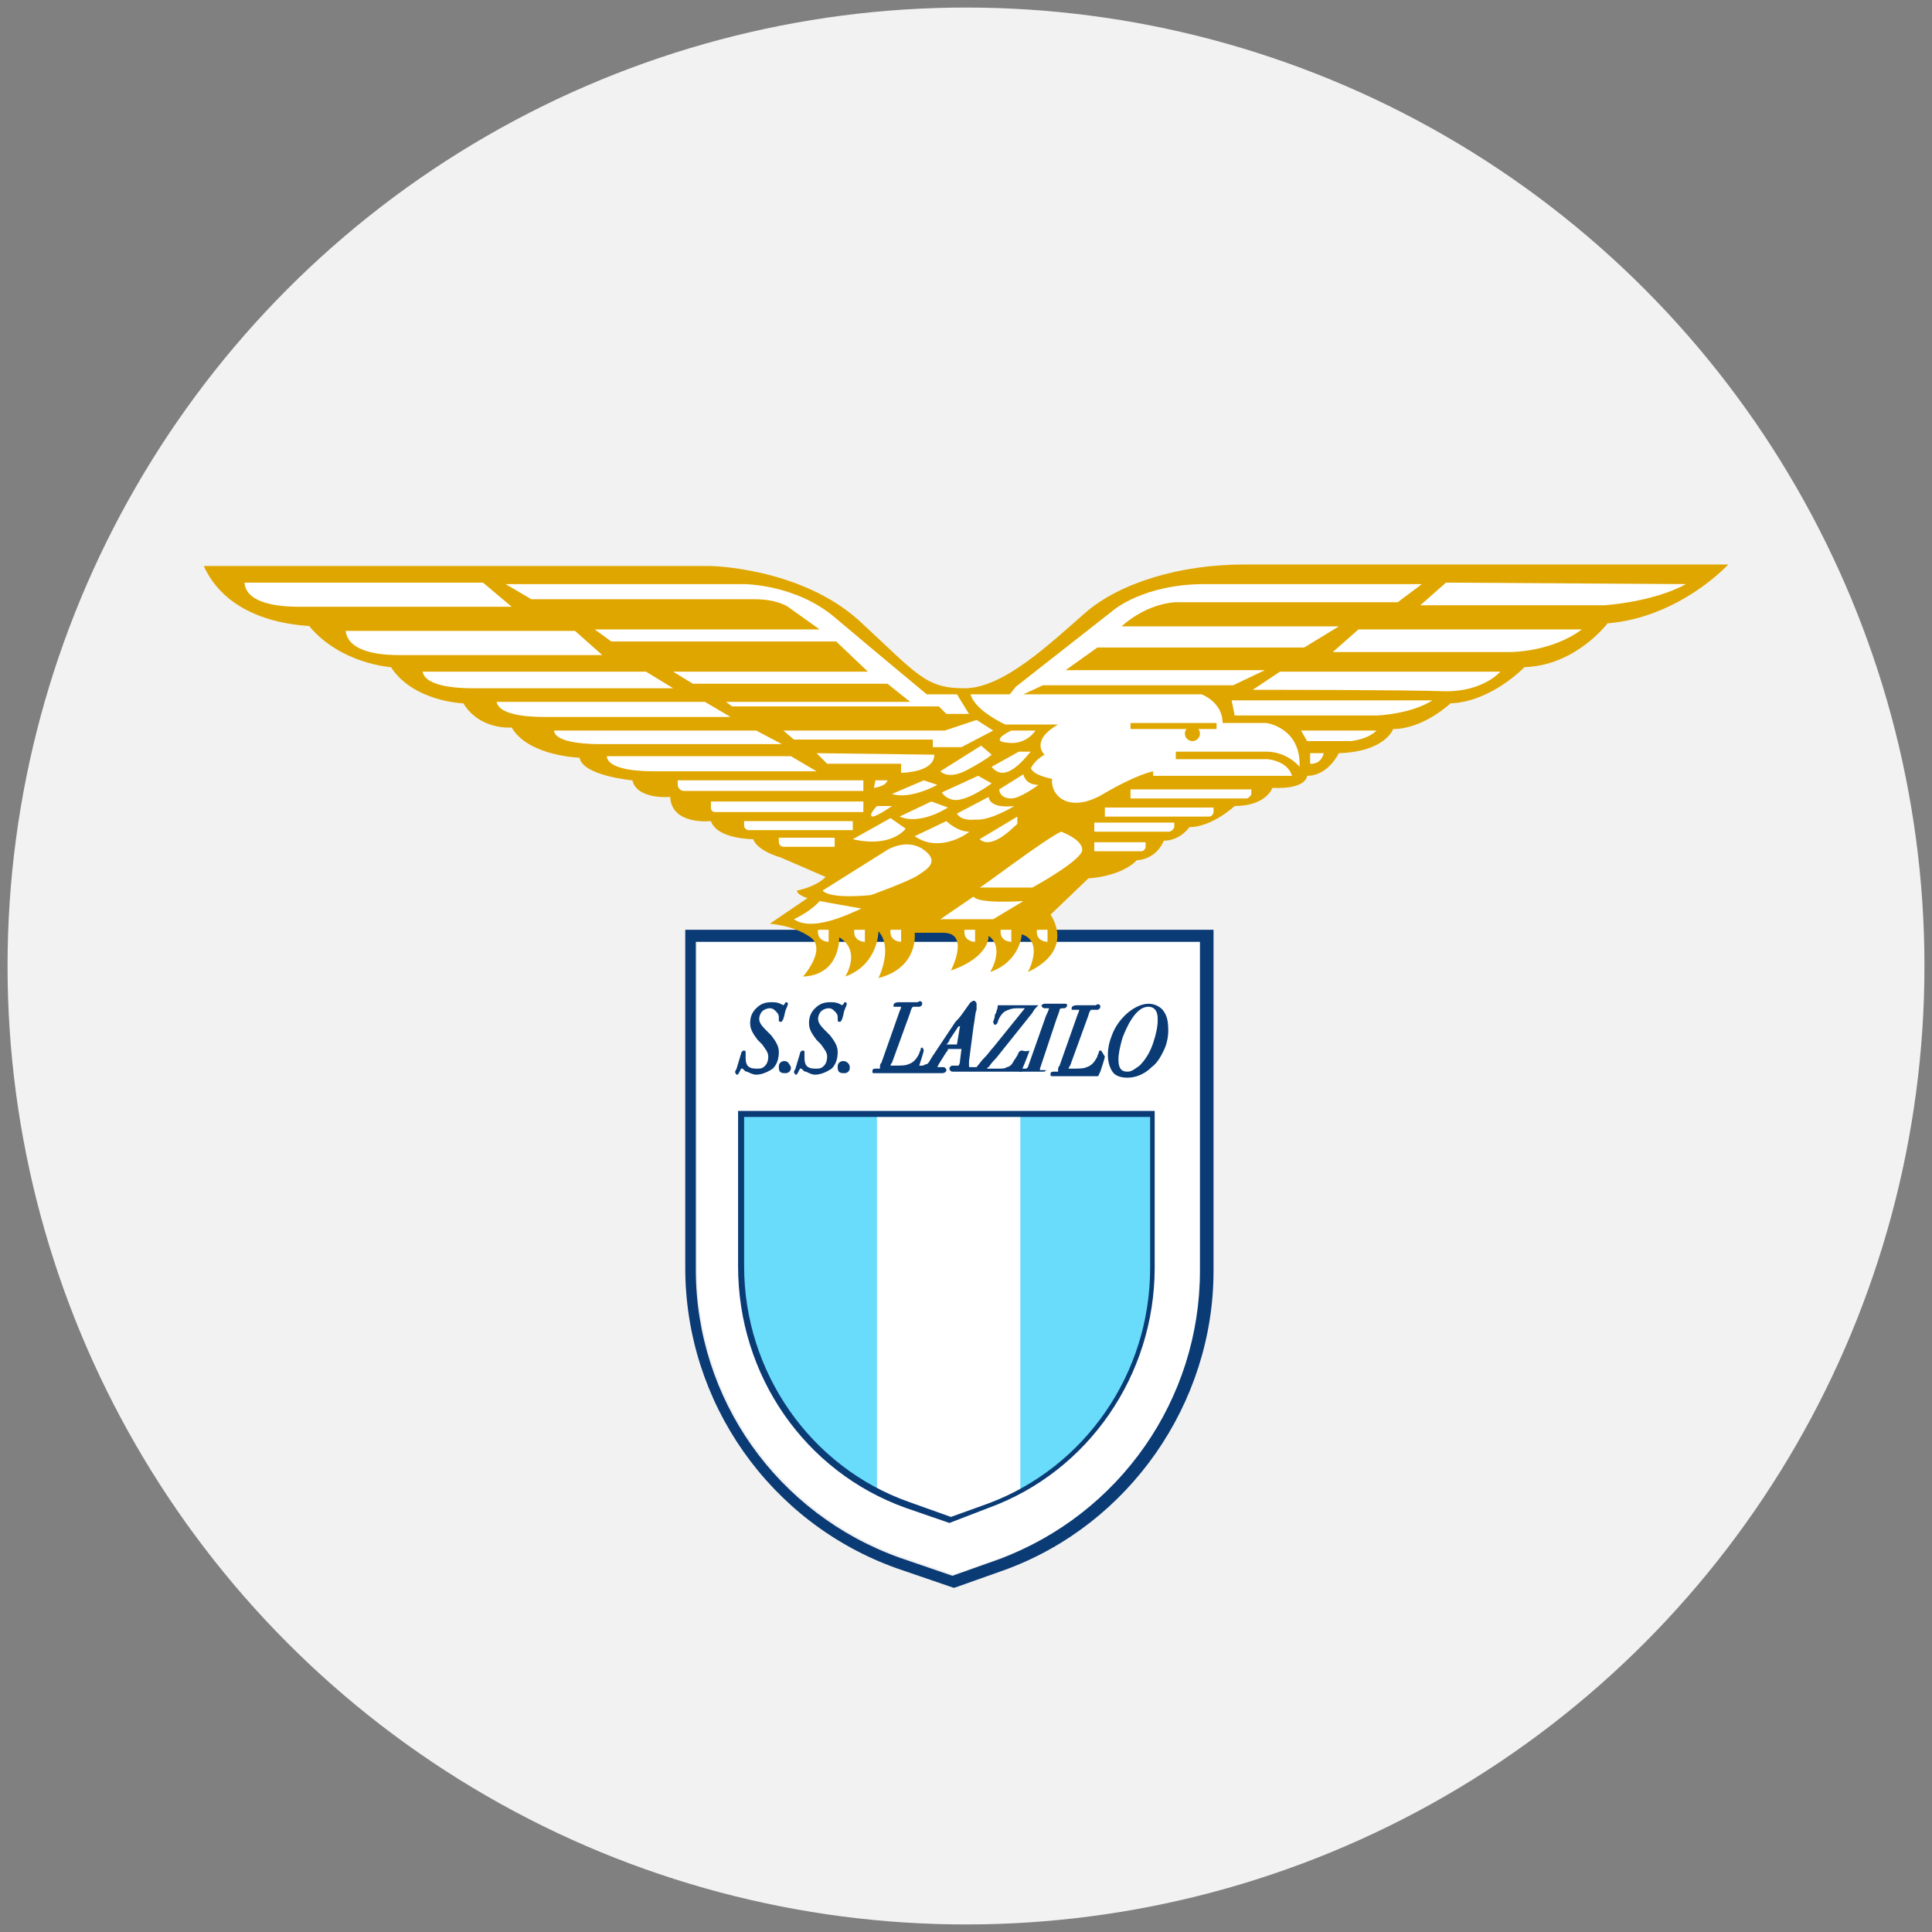 <?xml version="1.0" encoding="utf-8"?>
<!-- Generator: Adobe Illustrator 27.0.0, SVG Export Plug-In . SVG Version: 6.00 Build 0)  -->
<svg version="1.1" id="Layer_1" xmlns="http://www.w3.org/2000/svg" xmlns:xlink="http://www.w3.org/1999/xlink" x="0px" y="0px"
	 viewBox="0 0 128 128" style="enable-background:new 0 0 128 128;" xml:space="preserve">
<rect x="0" y="0" width="128" height="128" fill="#808080" stroke="none"/>
<style type="text/css">
	.st0{fill:#F2F2F2;}
	.st1{fill:#FFFFFF;}
	.st2{fill:#0A3B75;}
	.st3{fill:#69DBFB;}
	.st4{fill:#E0A600;}
</style>
<circle class="st0" cx="64" cy="64" r="63.5"/>
<g>
	<g>
		<path class="st1" d="M66.3,103.2l-3.1,1.1l-3.5-1.2c-8.1-2.9-13.5-10.5-13.5-19.1V62.4h33.3v21.8C79.5,92.7,74.2,100.3,66.3,103.2
			z"/>
	</g>
	<g>
		<g>
			<path class="st2" d="M50.7,68.2c-0.3-0.3-0.4-0.5-0.4-0.7c0-0.2,0.1-0.4,0.2-0.5c0.1-0.1,0.3-0.2,0.5-0.2c0.2,0,0.3,0.1,0.4,0.2
				c0.1,0.1,0.2,0.2,0.2,0.4c0,0.1,0,0.1,0,0.2v0c0,0.1,0.1,0.1,0.1,0.1c0.1,0,0.1,0,0.2-0.2c0.1-0.3,0.1-0.5,0.2-0.7
				c0.1-0.2,0.1-0.3,0.1-0.3c0-0.1-0.1-0.1-0.1-0.1c-0.1,0-0.1,0.1-0.1,0.1c0,0-0.1,0.1-0.1,0.1c0,0,0,0-0.2-0.1
				c-0.2-0.1-0.4-0.1-0.6-0.1c-0.4,0-0.7,0.1-1,0.4c-0.3,0.3-0.4,0.6-0.4,1c0,0.4,0.2,0.7,0.5,1.1l0.3,0.3c0.2,0.3,0.4,0.5,0.4,0.8
				c0,0.3-0.1,0.5-0.2,0.6c-0.2,0.2-0.3,0.2-0.6,0.2c-0.5,0-0.7-0.2-0.7-0.7c0-0.2,0-0.3,0-0.3c0-0.1,0-0.1,0-0.1
				c0-0.1-0.1-0.1-0.1-0.1c-0.1,0-0.2,0.1-0.2,0.2c-0.1,0.3-0.2,0.7-0.3,1c-0.1,0.2-0.1,0.2-0.1,0.2c0,0.1,0.1,0.2,0.1,0.2
				c0.1,0,0.1,0,0.2-0.2c0.1-0.2,0.1-0.2,0.1-0.2c0,0,0,0,0.1,0c0.2,0.2,0.2,0.2,0.3,0.2c0.2,0.1,0.4,0.2,0.6,0.2
				c0.4,0,0.8-0.2,1.1-0.4c0.3-0.3,0.4-0.7,0.4-1.1c0-0.4-0.2-0.7-0.5-1.1L50.7,68.2z"/>
		</g>
		<g>
			<path class="st2" d="M52,70.3c-0.1,0-0.2,0-0.3,0.1c-0.1,0.1-0.1,0.2-0.1,0.3c0,0.3,0.1,0.4,0.4,0.4c0.1,0,0.2,0,0.3-0.1
				c0.1-0.1,0.1-0.2,0.1-0.3C52.3,70.5,52.2,70.3,52,70.3z"/>
		</g>
		<g>
			<path class="st2" d="M54.6,68.2c-0.3-0.3-0.4-0.5-0.4-0.7c0-0.2,0.1-0.4,0.2-0.5c0.1-0.1,0.3-0.2,0.5-0.2c0.2,0,0.3,0.1,0.4,0.2
				c0.1,0.1,0.2,0.2,0.2,0.4c0,0.1,0,0.1,0,0.2v0c0,0.1,0.1,0.1,0.1,0.1c0.1,0,0.1,0,0.2-0.2c0.1-0.3,0.1-0.5,0.2-0.7
				c0.1-0.2,0.1-0.3,0.1-0.3c0-0.1-0.1-0.1-0.1-0.1c-0.1,0-0.1,0.1-0.1,0.1c0,0-0.1,0.1-0.1,0.1c0,0,0,0-0.2-0.1
				c-0.2-0.1-0.4-0.1-0.6-0.1c-0.4,0-0.7,0.1-1,0.4c-0.3,0.3-0.4,0.6-0.4,1c0,0.4,0.2,0.7,0.5,1.1l0.3,0.3c0.2,0.3,0.4,0.5,0.4,0.8
				c0,0.3-0.1,0.5-0.2,0.6c-0.2,0.2-0.3,0.2-0.6,0.2c-0.5,0-0.7-0.2-0.7-0.7c0-0.2,0-0.3,0-0.3c0-0.1,0-0.1,0-0.1
				c0-0.1-0.1-0.1-0.1-0.1c-0.1,0-0.2,0.1-0.2,0.2c-0.1,0.3-0.2,0.7-0.3,1c-0.1,0.2-0.1,0.2-0.1,0.2c0,0.1,0.1,0.2,0.1,0.2
				c0.1,0,0.1,0,0.2-0.2c0.1-0.2,0.1-0.2,0.1-0.2c0,0,0,0,0.1,0c0.2,0.2,0.2,0.2,0.3,0.2c0.2,0.1,0.4,0.2,0.6,0.2
				c0.4,0,0.8-0.2,1.1-0.4c0.3-0.3,0.4-0.7,0.4-1.1c0-0.4-0.2-0.7-0.5-1.1L54.6,68.2z"/>
		</g>
		<g>
			<path class="st2" d="M55.9,70.3c-0.1,0-0.2,0-0.3,0.1c-0.1,0.1-0.1,0.2-0.1,0.3c0,0.3,0.1,0.4,0.4,0.4c0.1,0,0.2,0,0.3-0.1
				c0.1-0.1,0.1-0.2,0.1-0.3C56.3,70.5,56.1,70.3,55.9,70.3z"/>
		</g>
		<g>
			<path class="st2" d="M67.7,69.6c-0.1,0-0.2,0.1-0.2,0.1c-0.1,0.3-0.3,0.5-0.4,0.7c-0.1,0.2-0.3,0.3-0.4,0.3
				c-0.1,0.1-0.3,0.1-0.6,0.1c-0.3,0-0.5,0-0.7,0c0-0.1,0.1-0.1,0.1-0.1c0.2-0.3,0.4-0.5,0.5-0.6l2.4-3c0.1-0.2,0.2-0.3,0.3-0.4
				l0.1-0.1l-0.2,0c-0.1,0-0.2,0-0.4,0c-0.1,0-0.3,0-0.5,0h-0.7c-0.3,0-0.6,0-0.8,0l-0.1,0l0,0.1C66.1,66.8,66,67,66,67.1
				c-0.1,0.1-0.1,0.2-0.1,0.3c-0.1,0.3-0.1,0.3-0.1,0.3c0,0.1,0.1,0.2,0.1,0.2c0.1,0,0.2-0.1,0.2-0.2c0.1-0.3,0.3-0.6,0.5-0.7
				c0.2-0.1,0.4-0.2,0.8-0.2c0.1,0,0.3,0,0.5,0l-2.1,2.6c-0.2,0.2-0.3,0.4-0.6,0.7c-0.1,0.1-0.1,0.1-0.1,0.1l-0.4,0.5c0,0,0,0,0,0
				c0,0-0.1,0-0.1,0l-0.3,0c-0.1,0-0.1,0-0.1-0.1c0,0,0-0.1,0-0.3l0.3-2.3c0.1-0.5,0.1-0.9,0.2-1.1c0-0.1,0-0.3,0-0.4
				c0-0.1-0.1-0.2-0.2-0.2c-0.1,0-0.1,0.1-0.2,0.1l-0.5,0.7c-0.2,0.3-0.4,0.5-0.5,0.6l-1.6,2.4c-0.2,0.4-0.3,0.4-0.3,0.4
				c-0.1,0-0.2,0.1-0.3,0.1c0,0-0.1,0-0.1,0c0,0-0.1,0-0.1,0l0,0c0.3-0.9,0.3-1,0.3-1c0-0.1-0.1-0.2-0.1-0.2c0,0-0.1,0-0.1,0.1
				c0,0.1-0.1,0.2-0.1,0.3c-0.2,0.4-0.4,0.6-0.7,0.7c-0.2,0.1-0.5,0.1-1.1,0.1c-0.1,0-0.1,0-0.1,0c0,0,0,0,0,0c0,0,0-0.1,0.1-0.2
				l1.2-3.3c0.1-0.4,0.2-0.4,0.2-0.4c0,0,0,0,0.2,0h0.2c0.1,0,0.2-0.1,0.2-0.2c0-0.2-0.2-0.2-0.3-0.1h-0.1c-0.2,0-0.4,0-0.6,0
				c-0.1,0-0.2,0-0.3,0c-0.1,0-0.1,0-0.1,0l-0.1,0c-0.1,0-0.4,0-0.4,0.2c0,0.1,0,0.1,0,0.1c0,0,0.1,0,0.1,0c0.1,0,0.1,0,0.2,0
				c0.1,0,0.2,0,0.2,0c0,0,0,0.1-0.1,0.3l-1.2,3.4c-0.1,0.1-0.1,0.2-0.1,0.3c0,0.1,0,0.1,0,0.1c0,0,0,0-0.1,0c-0.1,0-0.2,0-0.2,0
				l0,0c-0.2,0-0.2,0.1-0.2,0.2c0,0.1,0,0.1,0.2,0.1c0.1,0,0.1,0,0.2,0c0.1,0,0.2,0,0.2,0h1.3v0c0,0,0.1,0,0.2,0c0.2,0,0.3,0,0.5,0
				h0.3c0.2,0,0.2,0,0.2,0c0,0,0,0,0.1,0c0,0,0.1,0,0.1,0c0.1,0,0.1,0,0.3,0c0.1,0,0.1,0,0.2,0l0.5,0l0.3,0c0.2,0,0.3-0.1,0.3-0.2
				c0-0.1-0.1-0.2-0.2-0.2c0,0-0.1,0-0.1,0c0,0-0.1,0-0.1,0c-0.2,0-0.2,0-0.2,0c0,0,0,0,0.1-0.2l0.5-0.8c0.1-0.1,0.1-0.1,0.1-0.2
				h0.8c0,0,0.1,0,0.1,0l-0.1,0.8c0,0.2-0.1,0.3-0.1,0.3h0c-0.1,0-0.1,0-0.2,0h-0.2c-0.1,0-0.2,0.1-0.2,0.2c0,0.1,0.1,0.2,0.2,0.2
				c0,0,0.1,0,0.1,0h1.2c0.1,0,0.2,0,0.2,0l0,0c0.1,0,0.1,0,0.2,0c0,0,0.1,0,0.1,0h2.8l0-0.1c0.5-1.2,0.5-1.3,0.5-1.3
				C67.9,69.7,67.8,69.6,67.7,69.6z M63.6,67.9c0,0,0,0.1,0,0.1l-0.2,1.2c-0.1,0-0.2,0-0.4,0h-0.3l0,0c0.1-0.1,0.2-0.2,0.2-0.3
				l0.6-0.9C63.6,68,63.6,68,63.6,67.9z"/>
		</g>
		<g>
			<path class="st2" d="M69.2,70.9c-0.1,0-0.1,0-0.2,0c-0.1,0-0.1,0-0.1,0c0,0,0,0,0-0.1l1.1-3.3c0.1-0.3,0.2-0.5,0.2-0.6
				c0,0,0-0.1,0.2-0.1h0.1c0.1,0,0.2-0.1,0.2-0.2c0-0.1-0.1-0.1-0.1-0.1h-1.4c-0.1,0-0.2,0.1-0.2,0.1c0,0.1,0.1,0.2,0.2,0.2h0.2
				c0.1,0,0.1,0,0.1,0c0,0,0,0.1-0.2,0.5l-1.2,3.4c0,0-0.1,0.1-0.1,0.1c0,0-0.1,0-0.2,0c-0.1,0-0.3,0-0.3,0.1c0,0.1,0,0.1,0.1,0.1
				c0,0,0.1,0,0.3,0c0.5,0,0.9,0,1.2,0c0.2,0,0.2-0.1,0.2-0.1C69.4,71,69.4,70.9,69.2,70.9z"/>
		</g>
		<g>
			<path class="st2" d="M72.9,69.6c0,0-0.1,0-0.1,0.1c0,0.1-0.1,0.2-0.1,0.3c-0.2,0.4-0.4,0.6-0.7,0.7c-0.2,0.1-0.5,0.1-1.1,0.1
				c-0.1,0-0.1,0-0.1,0c0,0,0,0,0,0c0,0,0-0.1,0.1-0.2l1.2-3.3c0.1-0.4,0.2-0.4,0.2-0.4c0,0,0,0,0.2,0h0.2c0.1,0,0.2-0.1,0.2-0.2
				c0-0.2-0.2-0.2-0.3-0.1h-0.1c-0.2,0-0.4,0-0.6,0c-0.1,0-0.2,0-0.3,0c-0.1,0-0.1,0-0.1,0l-0.1,0c-0.1,0-0.4,0-0.4,0.2
				c0,0.1,0,0.1,0,0.1c0,0,0.1,0,0.1,0c0.1,0,0.1,0,0.2,0c0.1,0,0.2,0,0.2,0c0,0,0,0.1-0.1,0.3l-1.2,3.4c-0.1,0.1-0.1,0.2-0.1,0.3
				c0,0.1,0,0.1,0,0.1c0,0,0,0-0.1,0c-0.1,0-0.2,0-0.2,0l0,0c-0.2,0-0.2,0.1-0.2,0.2c0,0.1,0,0.1,0.2,0.1c0.1,0,0.1,0,0.2,0
				c0.1,0,0.2,0,0.2,0h1.3v0c0,0,0.1,0,0.2,0c0.2,0,0.3,0,0.5,0h0.3c0.2,0,0.2,0,0.2,0c0.1,0,0.1-0.1,0.1-0.1l0.1-0.2
				c0.3-0.9,0.3-1,0.3-1C73,69.7,73,69.6,72.9,69.6z"/>
		</g>
		<g>
			<path class="st2" d="M77.1,67c-0.2-0.3-0.6-0.5-1-0.5c-0.5,0-1.1,0.3-1.6,0.8c-0.3,0.3-0.6,0.7-0.8,1.2c-0.2,0.5-0.3,0.9-0.3,1.4
				c0,0.4,0.1,0.8,0.3,1.1c0.2,0.3,0.6,0.4,1,0.4c0.5,0,1.1-0.2,1.6-0.7c0.4-0.3,0.6-0.7,0.8-1.1c0.2-0.4,0.3-0.9,0.3-1.3
				C77.4,67.6,77.3,67.3,77.1,67z M74.3,69c0.1-0.4,0.3-0.8,0.5-1.2c0.4-0.7,0.8-1.1,1.3-1.1c0.2,0,0.4,0.1,0.5,0.3
				c0.1,0.2,0.1,0.4,0.1,0.6c0,0.4-0.1,0.9-0.3,1.5c-0.2,0.6-0.5,1.1-0.9,1.5c-0.3,0.2-0.5,0.4-0.8,0.4c-0.3,0-0.6-0.1-0.6-0.8
				C74.1,69.8,74.2,69.4,74.3,69z"/>
		</g>
	</g>
	<g>
		<path class="st3" d="M76.3,73.8V84c0,6.3-3.4,11.9-8.8,14.8v-25H76.3z"/>
	</g>
	<g>
		<path class="st3" d="M58.1,73.8v25c-5.5-2.8-9-8.6-9-14.9V73.8H58.1z"/>
	</g>
	<g>
		<path class="st1" d="M67.6,73.8v25c-0.7,0.4-1.4,0.7-2.1,0.9l-2.5,0.9l-2.8-1c-0.7-0.3-1.4-0.5-2-0.9v-25H67.6z"/>
	</g>
	<g>
		<path class="st2" d="M62.9,100.9l-2.9-1c-6.7-2.4-11.1-8.8-11.1-16V73.6h27.6V84c0,7.1-4.4,13.5-11,15.9L62.9,100.9z M49.3,74v9.9
			c0,7,4.4,13.3,10.9,15.6l2.8,1l2.5-0.9c6.4-2.4,10.7-8.6,10.7-15.6V74H49.3z"/>
	</g>
	<g>
		<path class="st2" d="M79.5,62.4v21.8c0,8.5-5.3,16.1-13.3,19.1l-3.1,1.1l-3.5-1.2c-8.1-2.9-13.5-10.5-13.5-19.1V62.4H79.5
			 M80.3,61.6h-0.8H46.2h-0.8v0.8V84c0,8.9,5.6,16.9,14,19.9l3.5,1.2l0.3,0.1l0.3-0.1l3.1-1.1c8.2-3,13.8-11,13.8-19.8V62.4V61.6
			L80.3,61.6z"/>
	</g>
	<path class="st4" d="M13.5,37.5h33.6c0,0,5.9,0.1,9.8,3.6c3.9,3.6,4.4,4.5,7,4.5c2.6,0,5.7-3,8-5c2.3-2,6.3-3.2,10.5-3.2
		s32.1,0,32.1,0s-3.2,3.5-8,3.9c0,0-2.1,2.8-5.5,2.9c0,0-2.2,2.3-4.9,2.4c0,0-1.8,1.7-3.8,1.7c0,0-0.5,1.5-3.6,1.6
		c0,0-0.7,1.5-2.1,1.5c0,0,0,0.9-2.3,0.8c0,0-0.4,1.2-2.5,1.2c0,0-1.5,1.4-3,1.4c0,0-0.6,0.9-1.7,0.9c0,0-0.4,1.2-1.8,1.3
		c0,0-0.8,1-3.2,1.2l-2.5,2.4c0,0,1.7,2.3-1.5,3.8c0,0,1.1-2-0.4-2.5c0,0-0.1,1.8-2.1,2.5c0,0,1-1.6-0.1-2.4c0,0,0.1,1.4-2.5,2.3
		c0,0,1.3-2.5-0.5-2.5c-1.9,0-1.9,0-1.9,0s0.3,2.3-2.4,3c0,0,1-2,0-3.1c0,0,0,2.2-2.2,3c0,0,1.1-1.7-0.4-2.6c0,0,0.1,2.5-2.4,2.6
		c0,0,1.6-1.8,0.5-2.6c-1.1-0.8-2.7-0.9-2.7-0.9l2.5-1.7c0,0-0.7-0.2-0.7-0.5c0,0,1.2-0.2,1.9-0.9l-3-1.3c0,0-1.5-0.4-1.8-1.2
		c0,0-2.4,0-2.8-1.2c0,0-2.6,0.3-2.7-1.6c0,0-2.2,0.2-2.5-1.1c0,0-3.3-0.3-3.5-1.5c0,0-3.4-0.1-4.5-2c0,0-2.1,0.2-3.2-1.6
		c0,0-3.3-0.1-4.8-2.4c0,0-3.3-0.2-5.4-2.7C21,41.4,15.4,41.7,13.5,37.5z"/>
	<path class="st1" d="M54.9,61.6v0.8c0,0-0.8,0-0.7-0.8H54.9z"/>
	<path class="st1" d="M57.3,61.6v0.8c0,0-0.8,0-0.7-0.8H57.3z"/>
	<path class="st1" d="M59.7,61.6v0.8c0,0-0.8,0-0.7-0.8H59.7z"/>
	<path class="st1" d="M64.6,61.6v0.8c0,0-0.8,0-0.7-0.8H64.6z"/>
	<path class="st1" d="M67,61.6v0.8c0,0-0.8,0-0.7-0.8H67z"/>
	<path class="st1" d="M69.4,61.6v0.8c0,0-0.8,0-0.7-0.8H69.4z"/>
	<g>
		<path class="st1" d="M67.3,45.5l6.5-5.1c0,0,2-1.7,6-1.7c4,0,14.4,0,14.4,0l-1.6,1.2H77.9c0,0-1.8,0-3.6,1.6h14.4l-2.3,1.4H72.7
			l-2.1,1.5h13.2l-2.1,1H69.1L67.8,46h11.8c0,0,1.4,0.5,1.4,1.9h2.9c0,0,2.3,0.3,2.2,2.9c0,0-0.8-1-2.2-1c-1.4,0-6,0-6,0v0.5H84
			c0,0,1.3,0.1,1.6,1.1h-9.2l0-0.3c0,0-1.1,0.2-3.3,1.5s-3.5,0.2-3.4-1c0,0-1.2-0.2-1.4-0.7c0,0,0.2-0.5,0.9-0.9c0,0-1-0.9,0.9-2
			h-3.5c0,0-2-0.9-2.3-2h2.6L67.3,45.5z"/>
	</g>
	<g>
		<path class="st1" d="M82.6,52.9h-7.7v-0.6h8v0.3C82.9,52.7,82.7,52.9,82.6,52.9z"/>
	</g>
	<g>
		<path class="st1" d="M80.1,54.1h-6.9v-0.6h7.2v0.3C80.4,53.9,80.3,54.1,80.1,54.1z"/>
	</g>
	<g>
		<path class="st1" d="M77.4,55.1h-4.9v-0.6h5.3v0.3C77.7,55,77.6,55.1,77.4,55.1z"/>
	</g>
	<g>
		<path class="st1" d="M75.6,56.4h-3.1v-0.6h3.4v0.3C75.9,56.2,75.8,56.4,75.6,56.4z"/>
	</g>
	<g>
		<path class="st1" d="M51.9,56.1h3.4v-0.6h-3.7v0.3C51.6,55.9,51.7,56.1,51.9,56.1z"/>
	</g>
	<g>
		<path class="st1" d="M49.6,55h6.9v-0.6h-7.2v0.3C49.3,54.9,49.5,55,49.6,55z"/>
	</g>
	<g>
		<path class="st1" d="M47.4,53.8h9.8v-0.7H47.1v0.4C47.1,53.7,47.2,53.8,47.4,53.8z"/>
	</g>
	<g>
		<path class="st1" d="M45.3,52.4h11.9v-0.7H44.9V52C44.9,52.2,45.1,52.4,45.3,52.4z"/>
	</g>
	<g>
		<path class="st1" d="M43.4,51.1h10.7l-1.7-1H40.2l0,0C40.3,51.1,42.8,51.1,43.4,51.1z"/>
	</g>
	<g>
		<path class="st1" d="M36.2,47.5h12.2l-1.7-1H32.9l0,0C33.1,47.5,35.5,47.5,36.2,47.5z"/>
	</g>
	<g>
		<path class="st1" d="M31.5,45.6h13.1l-1.8-1.1H28v0C28.2,45.6,30.8,45.6,31.5,45.6z"/>
	</g>
	<g>
		<path class="st1" d="M26.5,43.4h13.4l-1.8-1.6H22.9l0,0C23.1,43.4,25.8,43.4,26.5,43.4z"/>
	</g>
	<g>
		<path class="st1" d="M19.9,40.2h14L32,38.6H16.2l0,0C16.3,40.2,19.2,40.2,19.9,40.2z"/>
	</g>
	<g>
		<path class="st1" d="M39.9,49.3h11.9l-1.7-0.9H36.7v0C36.8,49.3,39.3,49.3,39.9,49.3z"/>
	</g>
	<g>
		<path class="st1" d="M70.3,55.1c0,0,1.4,0.5,1.4,1.2s-3.3,2.5-3.3,2.5h-3.5C64.9,58.9,69.2,55.6,70.3,55.1z"/>
	</g>
	<g>
		<path class="st1" d="M64.5,59.4l-2.2,1.5h3.5l2-1.2C67.7,59.7,64.8,59.9,64.5,59.4z"/>
	</g>
	<g>
		<path class="st1" d="M54.5,59l4.3-2.7c0,0,1.3-0.8,2.4,0s0.2,1.3-0.4,1.7c-0.6,0.4-3.1,1.3-3.1,1.3S55,59.6,54.5,59z"/>
	</g>
	<g>
		<path class="st1" d="M56.5,55.6l2.5-1.4l1,0.7C60,54.9,59.1,56.2,56.5,55.6z"/>
	</g>
	<g>
		<path class="st1" d="M60.6,55.4l2.1-1c0,0,0.7,0.7,1.5,0.7C64.3,55.1,62.3,56.6,60.6,55.4z"/>
	</g>
	<g>
		<path class="st1" d="M64.9,55.6l2.5-1.5v0.5C67.4,54.5,65.8,56.4,64.9,55.6z"/>
	</g>
	<g>
		<path class="st1" d="M63.4,53.9l2.1-1.1c0,0,0,0.8,1.7,0.6c0,0-1.6,1-2.6,0.9C63.6,54.4,63.4,53.9,63.4,53.9z"/>
	</g>
	<g>
		<path class="st1" d="M66.2,52.3l1.6-1c0,0,0.1,0.7,1,0.7c0,0-1.2,0.9-1.8,0.9C66.2,52.9,66.2,52.3,66.2,52.3z"/>
	</g>
	<g>
		<path class="st1" d="M65.7,50.8l1.8-1h0.8C68.2,49.8,66.7,52.1,65.7,50.8z"/>
	</g>
	<g>
		<path class="st1" d="M64.8,51.4l0.9,0.5c0,0-1.6,1.2-2.5,1.1c-0.6-0.1-0.8-0.5-0.8-0.5L64.8,51.4z"/>
	</g>
	<g>
		<path class="st1" d="M61.7,53.1l1.1,0.4c0,0-1.8,1.2-3.2,0.6L61.7,53.1z"/>
	</g>
	<g>
		<path class="st1" d="M67,48.4h1.6c0,0-0.6,1-1.9,0.8C65.5,49.1,67,48.4,67,48.4z"/>
	</g>
	<g>
		<path class="st1" d="M62.3,51.1c0,0,0.5,0.6,1.8-0.1c1.3-0.7,1.6-1,1.6-1L65,49.4L62.3,51.1z"/>
	</g>
	<g>
		<path class="st1" d="M61.2,51.7l0.9,0.3c0,0-1.8,1-3,0.6L61.2,51.7z"/>
	</g>
	<g>
		<path class="st1" d="M58.1,53.4h1c0,0-1,0.7-1.3,0.7C57.5,54,58.1,53.4,58.1,53.4z"/>
	</g>
	<g>
		<path class="st1" d="M33.5,38.7h15.8c0,0,3.4,0,6,2.2s6.1,5.1,6.1,5.1h2l0.8,1.3h-1.5l-0.5-0.5H48.5l-0.4-0.3h12.2l-1.5-1.2H45.9
			l-1.3-0.8h12.9l-2.1-2H40.5l-1.1-0.8h14.9l-2.1-1.5c0,0-0.7-0.5-2.2-0.5s-14.8,0-14.8,0L33.5,38.7z"/>
	</g>
	<g>
		<path class="st1" d="M54.1,49.9l0.7,0.7h4.9v0.6c0,0,2.2,0,2.2-1.2L54.1,49.9z"/>
	</g>
	<g>
		<polygon class="st1" points="51.9,48.4 52.6,49 61.8,49 61.8,49.5 63.7,49.5 65.8,48.4 64.7,47.7 62.6,48.4 		"/>
	</g>
	<g>
		<path class="st1" d="M58,51.7l-0.1,0.5c0,0,0.8-0.1,0.9-0.5H58z"/>
	</g>
	<g>
		<path class="st1" d="M52.6,60.9c0,0,1.1-0.5,1.7-1.2l2.8,0.5C57.1,60.1,54,61.9,52.6,60.9z"/>
	</g>
	<g>
		<path class="st1" d="M83,45.7l1.8-1.2h14.6c0,0-1.1,1.3-3.6,1.3C93.3,45.7,83,45.7,83,45.7z"/>
	</g>
	<g>
		<path class="st1" d="M81.6,46.4l0.2,1h9.5c0,0,2.2-0.1,3.6-1H81.6z"/>
	</g>
	<g>
		<path class="st1" d="M86.2,48.4l0.4,0.7h2.9c0,0,1.1-0.1,1.7-0.7H86.2z"/>
	</g>
	<g>
		<path class="st1" d="M86.8,49.9v0.7c0,0,0.7,0.1,0.9-0.7H86.8z"/>
	</g>
	<g>
		<path class="st1" d="M90,41.7l-1.7,1.5h11.8c0,0,2.7,0,4.7-1.5H90z"/>
	</g>
	<g>
		<path class="st1" d="M95.8,38.6l-1.7,1.5h12.2c0,0,3.2-0.2,5.4-1.4L95.8,38.6z"/>
	</g>
	<g>
		<rect x="74.9" y="47.9" class="st4" width="5.7" height="0.4"/>
	</g>
	<g>
		<circle class="st4" cx="79" cy="48.6" r="0.5"/>
	</g>
</g>
</svg>
